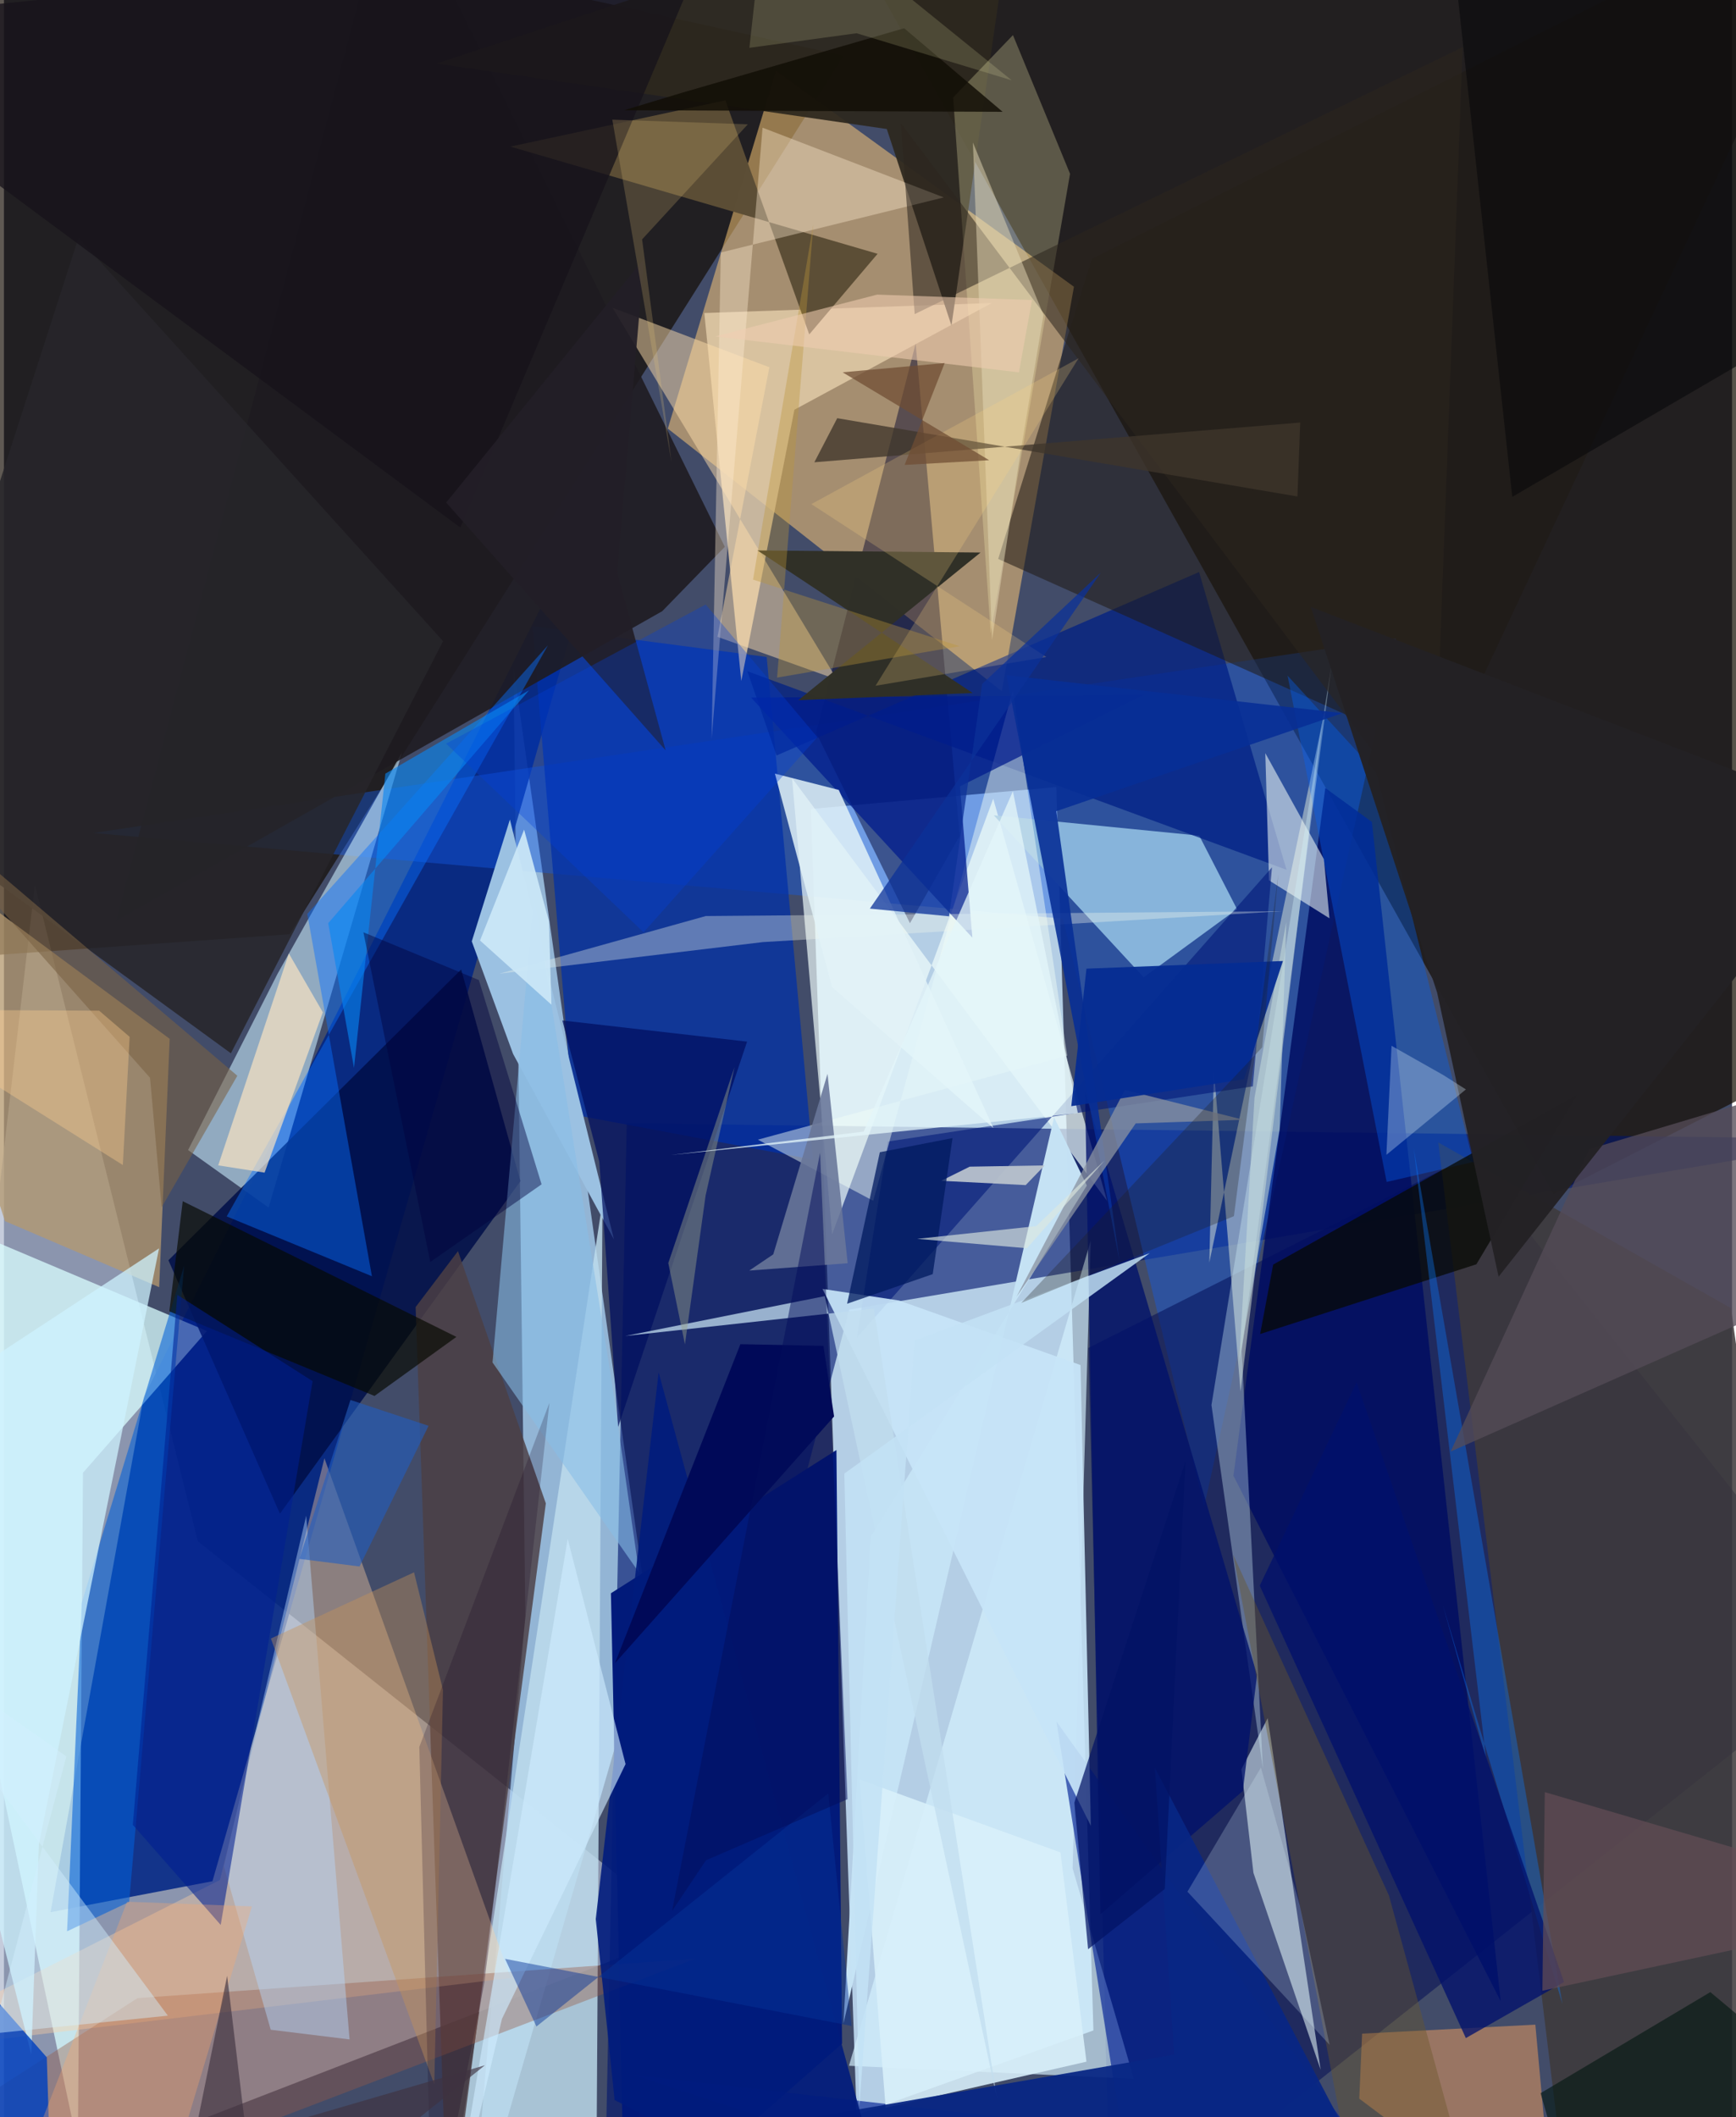 <svg xmlns="http://www.w3.org/2000/svg" width="228" height="278" viewBox="0 0 836 1024"><path fill="#424c69" d="M0 0h836v1024H0z"/><path fill="#c1ddf3" fill-opacity=".894" d="M527.048 982.059l-114.547 40.873-22.134-631.662 118.758-10.619z"/><path fill="#acb5cd" fill-opacity=".694" d="M-62 1086l392.902-152.022-237.134-188.55L14.967 427.92z"/><path fill="#b1dbfe" fill-opacity=".729" d="M225.68 1086l86.75-298.938-65.946-464.144 5.77 458.868z"/><path fill="#130a01" fill-opacity=".675" d="M3.017-62l403.26 88.926L138.158 451.87-62 466.009z"/><path fill="#150e03" fill-opacity=".718" d="M891.853 505.07L839.51-16.338 411.093-26.563l338.485 604.215z"/><path fill="#002585" fill-opacity=".867" d="M22.554 924.852l78.305-14.963 200.915-699.594L67.613 675.751z"/><path fill="#ffcb78" fill-opacity=".522" d="M517.627 138.694L482.72 334.316 321.158 207.3l52.309-173.083z"/><path fill="#00146c" fill-opacity=".612" d="M290.204 1086l11.08-542.69L898 550.908l-489.093 82.529z"/><path fill="#d9fdff" fill-opacity=".753" d="M38.231 712.333l59.953-68.565L-62 576.106l97.75 462.058z"/><path fill="#1459e4" fill-opacity=".427" d="M673.442 308.717L43.154 402.881l469.126 41.452 68.32 284.452z"/><path fill="#000d55" fill-opacity=".522" d="M535.42 1086l-10.813-434.039L708.5 559.347 898 798.89z"/><path fill="#c8edfe" fill-opacity=".588" d="M89.074 556.245l43.29-85.274 60.19-107.05-64.524 220.156z"/><path fill="#021a7a" fill-opacity=".992" d="M293.633 770.603l109.091-69.273 2.717 287.1-105.061 92.491z"/><path fill="#bfddee" fill-opacity=".816" d="M82.698 1075.18l133.476-11.54 73.373-482.23-2.792 448.098z"/><path fill="#f1fffc" fill-opacity=".678" d="M533.64 580.805L381.253 376.353l19.383 220.643 77.946-210.688z"/><path fill="#0030a8" fill-opacity=".741" d="M391.402 560.842l-115.938-21.729-19.787-236.236 113.312 14.883z"/><path fill="#d6f3ff" fill-opacity=".659" d="M516.986 903.651l8.756-303.59-116.954 399.08 137.826 6.292z"/><path fill="#87b4db" d="M596.518 439.715l-18.266-35.533-99.376-9.832 72.487 78.36z"/><path fill="#000e49" fill-opacity=".859" d="M133.504 732.113l116.36-160.851L221.187 468.9 79.57 609.54z"/><path fill="#d5e0d4" fill-opacity=".537" d="M637.966 348.36L583.12 610.658l2.225-92.944 12.875 155.274z"/><path fill="#e3cca9" fill-opacity=".827" d="M382.39 198.176L356.7 329.36l-17.891-177.966 139.112-4.845z"/><path fill="#4c3f44" fill-opacity=".827" d="M214.833 1086l47.315-358.86-42.503-122.015-20.492 27.056z"/><path fill="#3e393a" fill-opacity=".859" d="M898 1086H758.535l-64.657-533.448 141.644 80.187z"/><path fill="#d8ebee" fill-opacity=".6" d="M611.352 831.028l-12.685 24.661 5.794 50.118 32.517 95.29z"/><path fill="#ffd1a2" fill-opacity=".388" d="M104.48 909.288L-62 993.414l307.093-36.74-90.065-251.377z"/><path fill="#00002a" fill-opacity=".459" d="M392.895 354.346l48.156-188.151 21.305 238.101-24.064 42.232z"/><path fill="#b4996f" fill-opacity=".761" d="M.488 590.61L-62 397.204 80.173 502.447l-5.087 120.12z"/><path fill="#9bc1e2" d="M295.087 599.418l-48.78-89.661-19.995-54.458 18.449-58.92z"/><path fill="#000e62" fill-opacity=".847" d="M724.082 967.925l-129.303-254.17 44.45-332.623 22.536 16.403z"/><path fill="#1e1b21" fill-opacity=".898" d="M348.735 264.471l-30.257 31.123L54.342 445.278 188.005-62z"/><path fill="#c5e2f5" fill-opacity=".992" d="M419.319 743.283L523.853 573.38l-15.834-32.998L406.12 978.685z"/><path fill="#2d281e" fill-opacity=".933" d="M490.258-62l-31.886 219.46-31.277-95.056L209.27 30.743z"/><path fill="#002085" fill-opacity=".741" d="M620.461 420.678l-42.307-144-204.401 88.726-14.126-40.762z"/><path fill="#fff9b6" fill-opacity=".263" d="M477.347 306.283L459.19 47.13l28.937-30.152 27.616 67.081z"/><path fill="#fba45b" fill-opacity=".471" d="M655.656 1015.056l1.382-31.454 83.809-4.354L750.559 1086z"/><path fill="#002094" fill-opacity=".647" d="M305.33 1003.743l243.84 80.09-40.017-251.209 151.687 211.683z"/><path fill="#f4fdf8" fill-opacity=".549" d="M610.204 364.276l1.803 61.544 29.235 18.33-2.678-28.588z"/><path fill="#076fff" fill-opacity=".451" d="M146.745 442.02L263.16 312.116 107.752 588.338l70.255 28.931z"/><path fill="#001978" fill-opacity=".592" d="M412.658 646.952L613.43 419.509l-9.245 105.928-176.587 26.683z"/><path fill="#985946" fill-opacity=".392" d="M-28.254 1086l362.83-138.66-269.959 19.074-101.748 65.565z"/><path fill="#5c4e36" fill-opacity=".992" d="M348.998 48.524l40.575 113.207 33.062-38.974L244.97 70.902z"/><path fill="#201b14" fill-opacity=".553" d="M696.89 366.997L898-62 526.277 125.148 480.98 270.349z"/><path fill="#f3fef7" fill-opacity=".459" d="M514.367 510.546l-26.323-176.621-67.51 246.855-55.803-29.563z"/><path fill="#fdddab" fill-opacity=".494" d="M345.177 308.014l25.101-130.373-75.825-28.755L403.02 328.702z"/><path fill="#0062fa" fill-opacity=".357" d="M663.884 373.6l-42.913-46.806 47.932 244.873L710.776 562z"/><path fill="#d1f1fa" fill-opacity=".353" d="M598.793 653.478l10.267 202.156-24.904-176.057 58.06-357.57z"/><path fill="#c7e4f8" fill-opacity=".914" d="M525.814 883.088l-5.002-222.867-87.764-31.215-37.074-5.6z"/><path fill="#070a05" fill-opacity=".757" d="M761.42 529.159l-49.098 82.333-104.613 33.722 6.31-33.59z"/><path fill="#0060d8" fill-opacity=".569" d="M87.144 612.249L37.597 775.316l-7.067 158.79L60.569 919.9z"/><path fill="#cff2ff" fill-opacity=".741" d="M13.226 993.771l3.661-101.696 58.146-288.282L-62 693.801z"/><path fill="#00116a" fill-opacity=".78" d="M599.325 866.252l-68.908 59.64-7.446-398.018 83.247 282.18z"/><path fill="#001c8d" fill-opacity=".737" d="M361.444 337.4l189.817-1.289-88.779 44.207 5.995 73.185z"/><path fill="#0979fc" fill-opacity=".369" d="M753.945 969.298l-71.95-413.945 35.03 295.287-20.924-74.228z"/><path fill="#f0f8ed" fill-opacity=".353" d="M339.52 443.056l279.1-2.337-251.441 14.936-127.613 15.311z"/><path fill="#b6d7fb" fill-opacity=".451" d="M129.053 981.718l38.138 4.678-20.973-253.302L106.4 902.656z"/><path fill="#000e5e" fill-opacity=".722" d="M297.118 690.168l62.39-186.372-89.391-10.236 17.898 68.333z"/><path fill="#e2f3f8" fill-opacity=".843" d="M400.655 477.437l-27.696-103.263 30.901 7.892 74.793 163.518z"/><path fill="#d9f0fa" fill-opacity=".89" d="M426.532 1019.41l97.149-22.252L511.1 895.94l-97.076-35.17z"/><path fill="#060900" fill-opacity=".671" d="M80.003 634.267l6.48-53.286 132.4 65.633-39.633 28.559z"/><path fill="#ffeed2" fill-opacity=".38" d="M454.671 95.48l-87.684-33.73-24.654 295.61 4.452-235.231z"/><path fill="#303027" fill-opacity=".992" d="M468.64 335.196l-84.326 3.452 88.13-71.407-107.9-1.013z"/><path fill="#87bde7" fill-opacity=".576" d="M236.354 658.974L307.26 760.66l-13.446-93.82-37.403-233.73z"/><path fill="#27252a" fill-opacity=".863" d="M-52.921 390.804L36.06 114.966l176.374 195.136L109.779 509.45z"/><path fill="#c99357" fill-opacity=".396" d="M208.194 1008.16l4.19-190.817-13.996-56.868-69.262 32.025z"/><path fill="#fde5c2" fill-opacity=".671" d="M154.27 489.62l-28.18 77.543-22.44-3.512 34.177-102.491z"/><path fill="#072e96" fill-opacity=".894" d="M485.028 326.577l54.68 283.557-30.633-217.786 138.42-47.422z"/><path fill="#c2deef" fill-opacity=".749" d="M480.337 1014.774l-83.238-387.888-96.487 19.274 120.215-13.22z"/><path fill="#0041be" fill-opacity=".824" d="M-62 1052.023v-150.65l82.723 93.69L23.552 1086z"/><path fill="#00106c" fill-opacity=".761" d="M754.714 958.66l-47.494 27.09-99.703-218.826 46.834-98.323z"/><path fill="#082784" fill-opacity=".941" d="M301.089 1039.693l265.025-45.945-9.309-138.648 92.725 176.653z"/><path fill="#bac4cd" fill-opacity=".933" d="M467.2 564.276l-13.795 6.84 40.88 2.08 9.196-9.528z"/><path fill="#695729" fill-opacity=".408" d="M658.136 1086l-63.451-334.043 75.355 164.878L716.388 1086z"/><path fill="#544c57" fill-opacity=".773" d="M888.193 618.78L898 516.632l-131.038 39.164-67.087 146.259z"/><path fill="#2d261e" fill-opacity=".549" d="M705.685 22.798l-14.264 379.393-257.52-342.586 6.68 92.322z"/><path fill="#e1f6ff" fill-opacity=".212" d="M608.076 854.914l-35.545 60.025 68.766 74.063-14.4-67.312z"/><path fill="#697799" fill-opacity=".886" d="M372.167 606.695l26.254-87.311 9.748 91.592-47.624 3.555z"/><path fill="#011b7d" fill-opacity=".89" d="M295.42 1015.719L431.76 1086 316.71 663.77l-30.416 264.425z"/><path fill="#0787f3" fill-opacity=".612" d="M254.014 333.874l-97.146 112.642 12.472 69.987 15.177-142.32z"/><path fill="#e7dbb8" fill-opacity=".49" d="M478.022 309.485l-9.27-240.574 34.146 83.415-11.241 67.04z"/><path fill="#16131a" fill-opacity=".773" d="M-62 45.384L220.795 255.18 342.682-33.058-62 7.922z"/><path fill="#000958" d="M401.588 685.092l-5.133-34.156-40.187-.793-60.708 154.32z"/><path fill="#3f362b" fill-opacity=".773" d="M403.115 202.265l-11.073 21.32 235.06-19.214-1.344 35.773z"/><path fill="#215dc0" fill-opacity=".592" d="M172.026 757.657l-29.13-3.698 24.732-76.843 37.791 12.501z"/><path fill="#98a18a" fill-opacity=".447" d="M321.39 610.885l8.049 39.335 10-72.022 14.002-62.121z"/><path fill="#8a92a1" fill-opacity=".753" d="M599.6 541.597l-52.1 1.755-57.646 83.848 52.417-100.043z"/><path fill="#c3e2f5" fill-opacity=".835" d="M440.539 648.363l-26.702 370.372-7.285-306.015 147.746-106.61z"/><path fill="#fcd785" fill-opacity=".231" d="M390.58 243.819l113.68 73.941-82.61 13.913 98.229-158.39z"/><path fill="#001e91" fill-opacity=".569" d="M149.316 668.029l-65.448-41.76-21.521 256.364 42.506 48.385z"/><path fill="#031811" fill-opacity=".616" d="M764.608 1086L898 1024.153l-72.51-60.637-82.123 48.879z"/><path fill="#0c0b0d" fill-opacity=".663" d="M729.681 240.324L898 142.176V-62H696.773z"/><path fill="#e3f5f9" fill-opacity=".761" d="M415.893 547.323l72.205-164.631 31.427 155.7-196.912 20.246z"/><path fill="#c6dddc" fill-opacity=".561" d="M604.985 530.9l15.362-84.923-3.194 100.182-19.594 112.405z"/><path fill="#242225" fill-opacity=".965" d="M693.329 480.105l29.735 137.388L898 396.15 632.187 293.546z"/><path fill="#634d55" fill-opacity=".722" d="M850.878 939.982l-106.629 22.86 1.16-96.065L898 911.687z"/><path fill="#cfebff" fill-opacity=".624" d="M300.713 853.23L272.73 744.294 215.163 1086l25.758-109.56z"/><path fill="#14011d" fill-opacity=".216" d="M207.178 1086l25.337-127.306 31.365-280.192-62.94 166.425z"/><path fill="#110e05" fill-opacity=".831" d="M300.037 53.31l183.094.775-47.635-40.425L327.877 44.9z"/><path fill="#d6edfd" fill-opacity=".318" d="M696.382 520.012l-25.104-14.192-2.491 52.731 38.457-31.639z"/><path fill="#231e27" fill-opacity=".933" d="M320.096 362.915L213.94 243.065l95.711-117.93-13 151.797z"/><path fill="#052c93" fill-opacity=".941" d="M523.685 468.51l-7.342 66.51 83.52-13.03 18.87-57.185z"/><path fill="#00003c" fill-opacity=".439" d="M206.236 610.381l53.852-37.56-30.358-98.809-55.837-23.09z"/><path fill="#211c19" fill-opacity=".286" d="M608.683 506.604l7.807-83.732-21.474 165.357-102.884 41.953z"/><path fill="#021365" fill-opacity=".718" d="M571.59 706.77l-53.746 165.1 6.633 70.893 37.099-29.126z"/><path fill="#0040dd" fill-opacity=".318" d="M339.48 292.374l54.034 64.19-84.083 94.376-95.533-91.265z"/><path fill="#0b3199" fill-opacity=".741" d="M418.903 439.469l111.678-162.447-57.35 53.79-16.038 112.377z"/><path fill="#053398" fill-opacity=".463" d="M410.057 979.886l-11.27-112.474L257.6 980.146l-15.179-32.718z"/><path fill="#bb963a" fill-opacity=".369" d="M362.383 280.33l99.928 32.218-88.288 15.186 17.533-219.28z"/><path fill="#ffa86a" fill-opacity=".31" d="M83.936 1041.64L-5.07 1086l64.638-166.208 60.38 2.264z"/><path fill="#796243" fill-opacity=".569" d="M76.275 583.934l-5.607-62.646L-62 371.708 112.904 520.31z"/><path fill="#020d5c" fill-opacity=".498" d="M339.62 899.74l-16.398 24.521 71.605-366.729 13.258 312.67z"/><path fill="#d2efff" fill-opacity=".451" d="M79.292 974.908l-84.593 8.63L30.2 849.5-62 784.505z"/><path fill="#3e3340" fill-opacity=".643" d="M107.972 955.627l-17.185 84.698 141.89-41.423L123.63 1086z"/><path fill="#eac97a" fill-opacity=".216" d="M322.95 223.488L294.303 57.87l65.557 2.263-51.142 55.654z"/><path fill="#ffffbc" fill-opacity=".157" d="M487.514 38.833L369.478-56.696l-8.864 79.82 51.865-7.043z"/><path fill="#cbe7f7" fill-opacity=".929" d="M251.637 401.267l12.015 44.356 1.2 40.317-34.542-31.047z"/><path fill="#011a5f" fill-opacity=".753" d="M423.725 557.296l35.171-6.85-9.575 65.796-41.425 14.321z"/><path fill="#efccb1" fill-opacity=".573" d="M497.337 145.12l-6.332 34.982-146.849-17.398 78.285-20.213z"/><path fill="#fece8e" fill-opacity=".365" d="M46.061 488.841L-62 488.323l119.514 75.17L60.8 501.48z"/><path fill="#dce7e0" fill-opacity=".639" d="M499.336 593.04l-57.562 6.152 53.119 4.539 37.597-42.501z"/><path fill="#704d33" fill-opacity=".729" d="M476.615 222.584l-70.906-42.516 49.383-4.478-19.381 49.282z"/></svg>